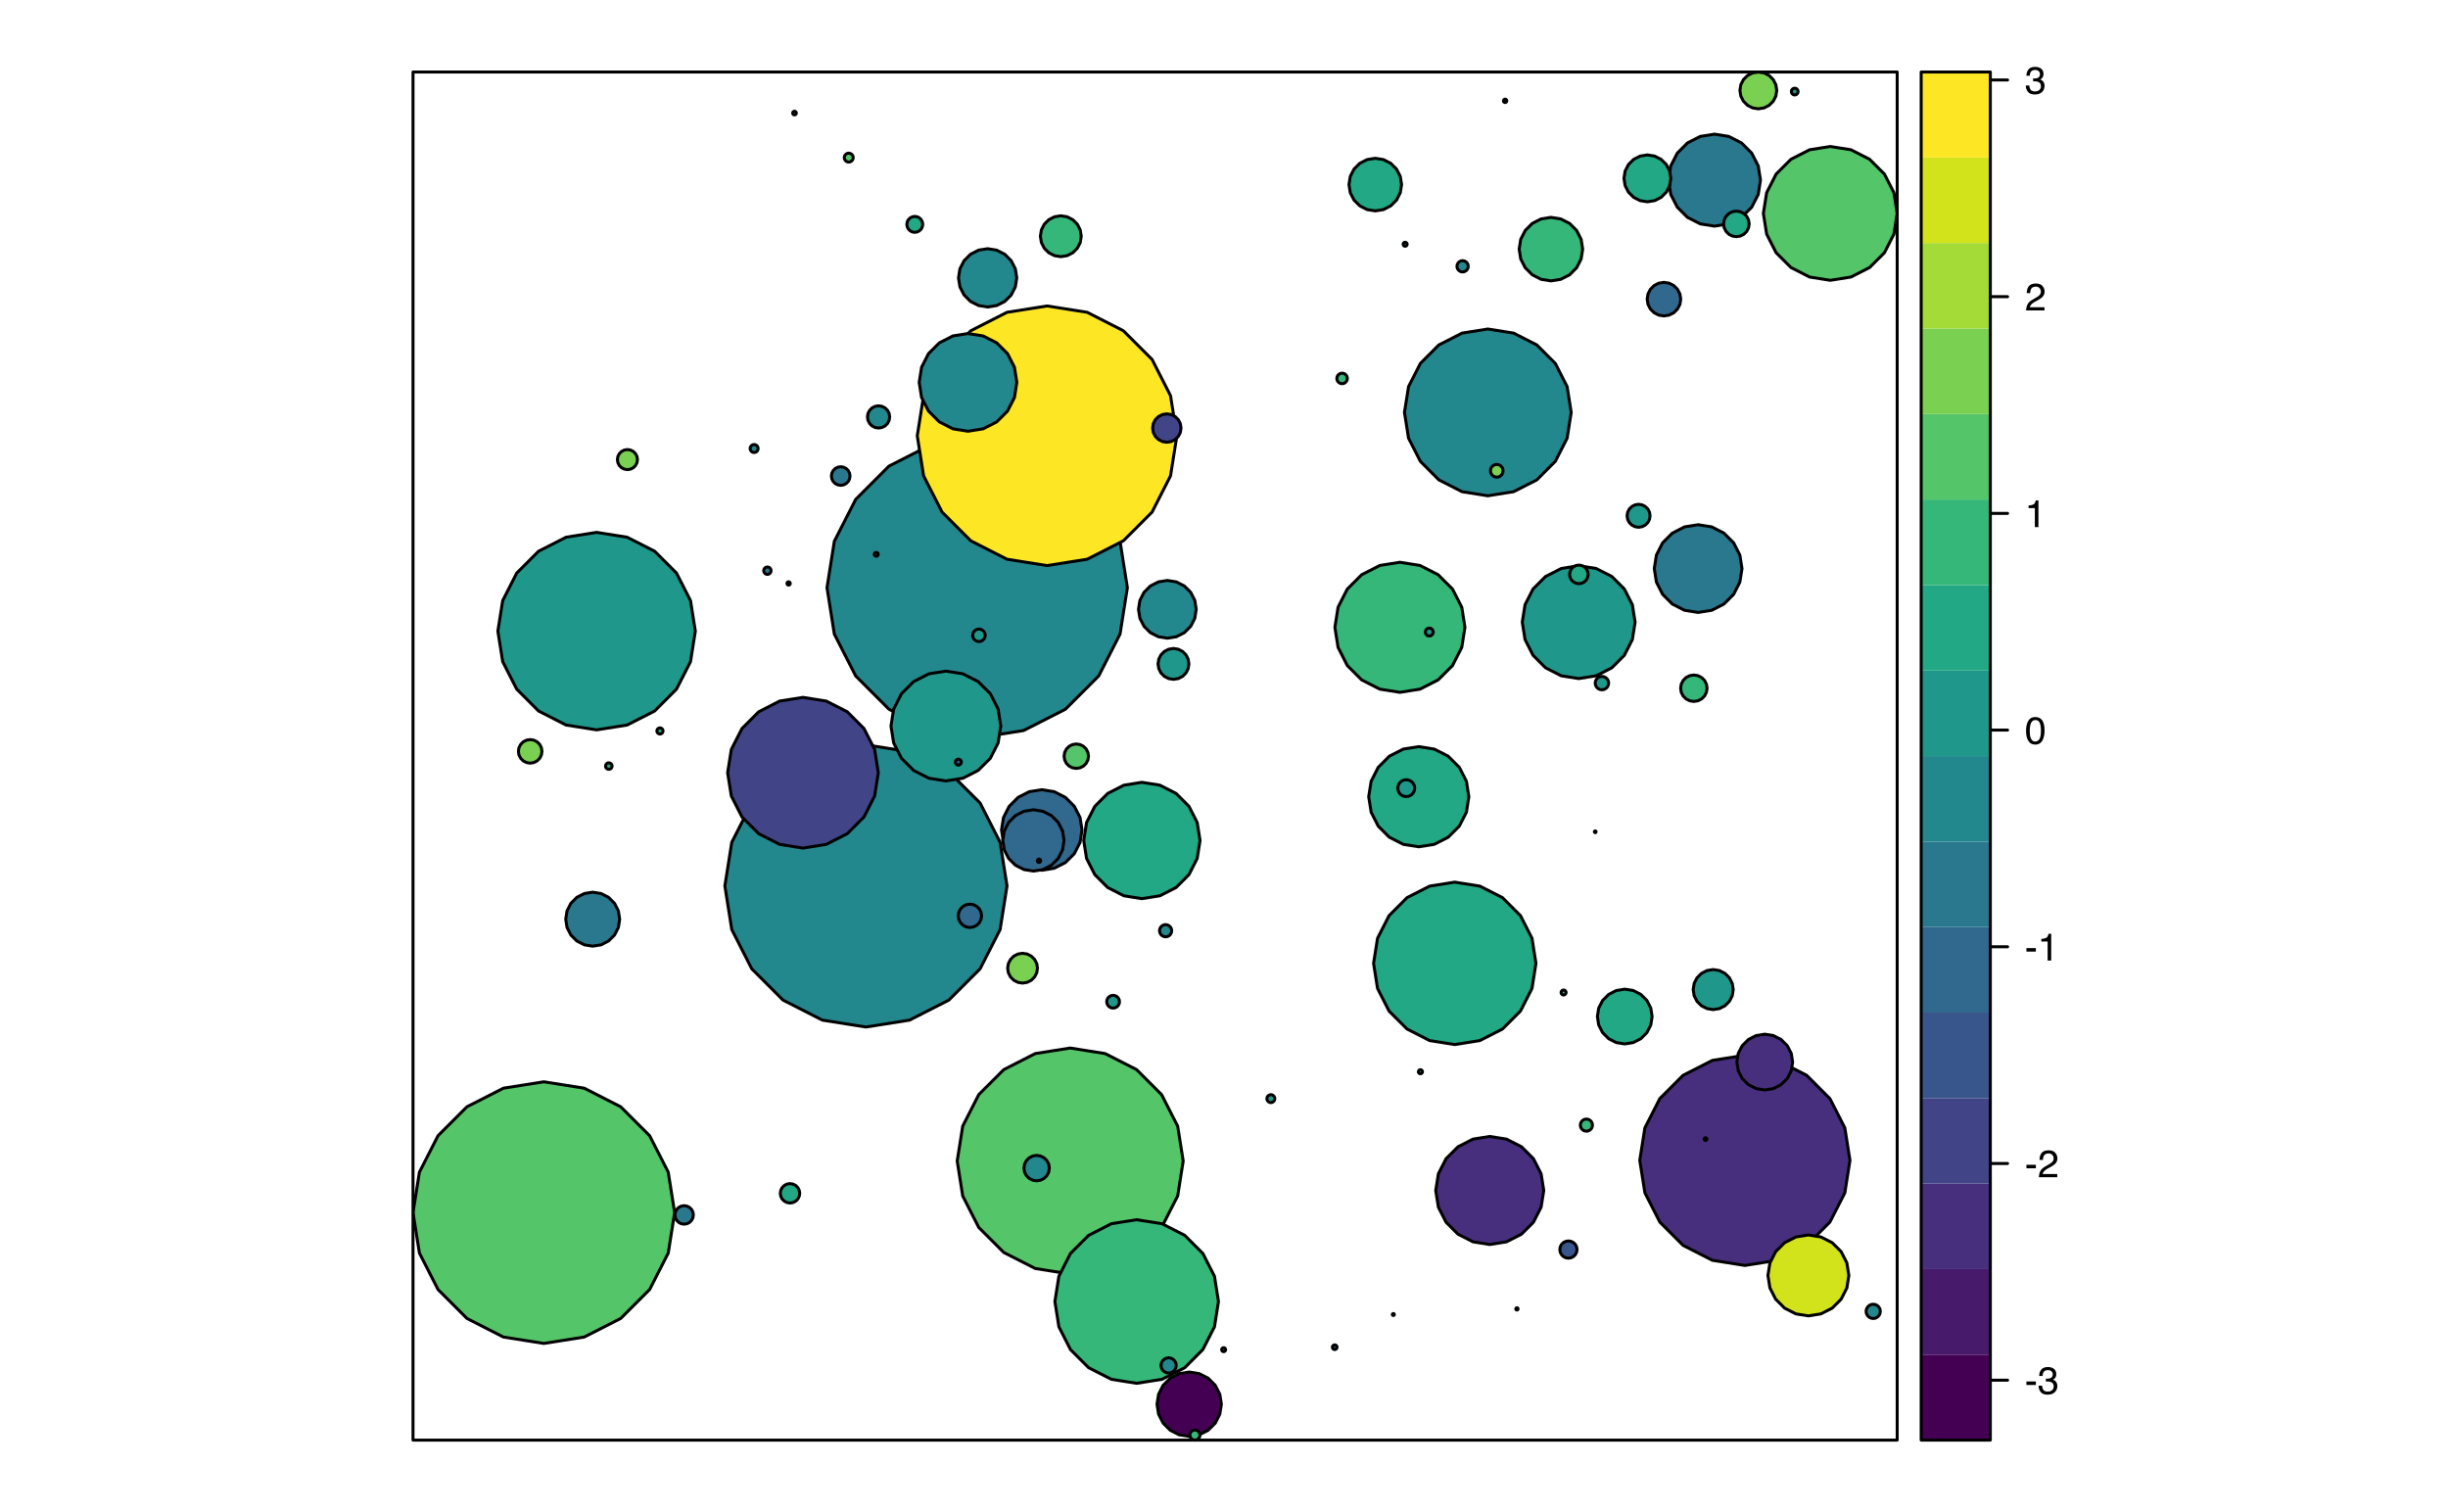 <?xml version="1.0" encoding="UTF-8"?>
<svg xmlns="http://www.w3.org/2000/svg" xmlns:xlink="http://www.w3.org/1999/xlink" width="612pt" height="378pt" viewBox="0 0 612 378" version="1.1">
<defs>
<g>
<symbol overflow="visible" id="glyph0-0">
<path style="stroke:none;" d="M 0.312 0 L 0.312 -6.875 L 5.766 -6.875 L 5.766 0 Z M 4.906 -0.859 L 4.906 -6.016 L 1.172 -6.016 L 1.172 -0.859 Z "/>
</symbol>
<symbol overflow="visible" id="glyph0-1">
<path style="stroke:none;" d="M 0.391 -3.109 L 2.75 -3.109 L 2.75 -2.234 L 0.391 -2.234 Z "/>
</symbol>
<symbol overflow="visible" id="glyph0-2">
<path style="stroke:none;" d="M 2.484 0.188 C 1.691 0.188 1.117 -0.031 0.766 -0.469 C 0.41 -0.906 0.234 -1.438 0.234 -2.062 L 1.109 -2.062 C 1.148 -1.625 1.234 -1.305 1.359 -1.109 C 1.578 -0.754 1.969 -0.578 2.531 -0.578 C 2.977 -0.578 3.336 -0.695 3.609 -0.938 C 3.879 -1.176 4.016 -1.484 4.016 -1.859 C 4.016 -2.316 3.867 -2.641 3.578 -2.828 C 3.297 -3.016 2.906 -3.109 2.406 -3.109 C 2.352 -3.109 2.297 -3.102 2.234 -3.094 C 2.18 -3.094 2.125 -3.094 2.062 -3.094 L 2.062 -3.844 C 2.145 -3.832 2.219 -3.82 2.281 -3.812 C 2.344 -3.812 2.406 -3.812 2.469 -3.812 C 2.789 -3.812 3.051 -3.863 3.25 -3.969 C 3.602 -4.145 3.781 -4.457 3.781 -4.906 C 3.781 -5.238 3.66 -5.492 3.422 -5.672 C 3.191 -5.859 2.914 -5.953 2.594 -5.953 C 2.031 -5.953 1.645 -5.766 1.438 -5.391 C 1.312 -5.18 1.242 -4.883 1.234 -4.5 L 0.391 -4.5 C 0.391 -5 0.492 -5.426 0.703 -5.781 C 1.047 -6.406 1.648 -6.719 2.516 -6.719 C 3.191 -6.719 3.719 -6.562 4.094 -6.25 C 4.469 -5.945 4.656 -5.508 4.656 -4.938 C 4.656 -4.52 4.547 -4.188 4.328 -3.938 C 4.191 -3.781 4.016 -3.656 3.797 -3.562 C 4.148 -3.469 4.426 -3.281 4.625 -3 C 4.82 -2.719 4.922 -2.379 4.922 -1.984 C 4.922 -1.348 4.707 -0.828 4.281 -0.422 C 3.863 -0.016 3.266 0.188 2.484 0.188 Z "/>
</symbol>
<symbol overflow="visible" id="glyph0-3">
<path style="stroke:none;" d="M 0.297 0 C 0.328 -0.57 0.445 -1.07 0.656 -1.5 C 0.863 -1.938 1.27 -2.328 1.875 -2.672 L 2.766 -3.188 C 3.172 -3.426 3.457 -3.629 3.625 -3.797 C 3.875 -4.055 4 -4.352 4 -4.688 C 4 -5.07 3.879 -5.379 3.641 -5.609 C 3.41 -5.836 3.102 -5.953 2.719 -5.953 C 2.133 -5.953 1.734 -5.734 1.516 -5.297 C 1.398 -5.066 1.336 -4.742 1.328 -4.328 L 0.469 -4.328 C 0.477 -4.91 0.582 -5.383 0.781 -5.75 C 1.145 -6.406 1.789 -6.734 2.719 -6.734 C 3.488 -6.734 4.051 -6.523 4.406 -6.109 C 4.758 -5.691 4.938 -5.227 4.938 -4.719 C 4.938 -4.188 4.75 -3.727 4.375 -3.344 C 4.156 -3.125 3.758 -2.852 3.188 -2.531 L 2.547 -2.188 C 2.242 -2.02 2.004 -1.859 1.828 -1.703 C 1.516 -1.43 1.316 -1.129 1.234 -0.797 L 4.906 -0.797 L 4.906 0 Z "/>
</symbol>
<symbol overflow="visible" id="glyph0-4">
<path style="stroke:none;" d="M 0.922 -4.75 L 0.922 -5.391 C 1.523 -5.453 1.945 -5.551 2.188 -5.688 C 2.426 -5.832 2.609 -6.164 2.734 -6.688 L 3.391 -6.688 L 3.391 0 L 2.5 0 L 2.5 -4.75 Z "/>
</symbol>
<symbol overflow="visible" id="glyph0-5">
<path style="stroke:none;" d="M 2.594 -6.703 C 3.457 -6.703 4.086 -6.348 4.484 -5.641 C 4.773 -5.086 4.922 -4.328 4.922 -3.359 C 4.922 -2.453 4.785 -1.695 4.516 -1.094 C 4.129 -0.238 3.488 0.188 2.594 0.188 C 1.781 0.188 1.18 -0.16 0.797 -0.859 C 0.461 -1.453 0.297 -2.238 0.297 -3.219 C 0.297 -3.977 0.395 -4.633 0.594 -5.188 C 0.957 -6.195 1.625 -6.703 2.594 -6.703 Z M 2.578 -0.578 C 3.016 -0.578 3.363 -0.77 3.625 -1.156 C 3.883 -1.551 4.016 -2.273 4.016 -3.328 C 4.016 -4.086 3.922 -4.711 3.734 -5.203 C 3.547 -5.703 3.18 -5.953 2.641 -5.953 C 2.148 -5.953 1.789 -5.719 1.562 -5.25 C 1.332 -4.781 1.219 -4.094 1.219 -3.188 C 1.219 -2.5 1.289 -1.945 1.438 -1.531 C 1.656 -0.895 2.035 -0.578 2.578 -0.578 Z "/>
</symbol>
</g>
<clipPath id="clip1">
  <path d="M 103.254 270 L 169 270 L 169 336 L 103.254 336 Z "/>
</clipPath>
<clipPath id="clip2">
  <path d="M 103.254 270 L 170 270 L 170 337 L 103.254 337 Z "/>
</clipPath>
<clipPath id="clip3">
  <path d="M 434 18 L 445 18 L 445 28 L 434 28 Z "/>
</clipPath>
</defs>
<g id="surface356">
<rect x="0" y="0" width="612" height="378" style="fill:rgb(100%,100%,100%);fill-opacity:1;stroke:none;"/>
<path style="fill-rule:nonzero;fill:rgb(13.725%,53.333%,55.686%);fill-opacity:1;stroke-width:0.75;stroke-linecap:round;stroke-linejoin:round;stroke:rgb(0%,0%,0%);stroke-opacity:1;stroke-miterlimit:10;" d="M 281.844 146.906 L 280.008 158.512 L 274.676 168.977 L 266.367 177.285 L 255.898 182.617 L 244.297 184.457 L 232.695 182.617 L 222.227 177.285 L 213.922 168.977 L 208.586 158.512 L 206.75 146.906 L 208.586 135.305 L 213.922 124.836 L 222.227 116.531 L 232.695 111.195 L 244.297 109.359 L 255.898 111.195 L 266.367 116.531 L 274.676 124.836 L 280.008 135.305 Z "/>
<path style="fill-rule:nonzero;fill:rgb(13.725%,53.333%,55.686%);fill-opacity:1;stroke-width:0.75;stroke-linecap:round;stroke-linejoin:round;stroke:rgb(0%,0%,0%);stroke-opacity:1;stroke-miterlimit:10;" d="M 251.754 221.465 L 250.027 232.367 L 245.02 242.199 L 237.215 250 L 227.383 255.012 L 216.484 256.738 L 205.586 255.012 L 195.754 250 L 187.949 242.199 L 182.941 232.367 L 181.215 221.465 L 182.941 210.566 L 187.949 200.734 L 195.754 192.934 L 205.586 187.922 L 216.484 186.195 L 227.383 187.922 L 237.215 192.934 L 245.02 200.734 L 250.027 210.566 Z "/>
<g clip-path="url(#clip1)" clip-rule="nonzero">
<path style=" stroke:none;fill-rule:nonzero;fill:rgb(32.941%,77.255%,40.784%);fill-opacity:1;" d="M 168.66 303.129 L 167.059 313.238 L 162.414 322.352 L 155.18 329.586 L 146.062 334.234 L 135.957 335.832 L 125.852 334.234 L 116.734 329.586 L 109.5 322.352 L 104.855 313.238 L 103.254 303.129 L 104.855 293.023 L 109.5 283.91 L 116.734 276.676 L 125.852 272.027 L 135.957 270.43 L 146.062 272.027 L 155.18 276.676 L 162.414 283.91 L 167.059 293.023 Z "/>
</g>
<g clip-path="url(#clip2)" clip-rule="nonzero">
<path style="fill:none;stroke-width:0.75;stroke-linecap:round;stroke-linejoin:round;stroke:rgb(0%,0%,0%);stroke-opacity:1;stroke-miterlimit:10;" d="M 168.66 303.129 L 167.059 313.238 L 162.414 322.352 L 155.18 329.586 L 146.062 334.234 L 135.957 335.832 L 125.852 334.234 L 116.734 329.586 L 109.5 322.352 L 104.855 313.238 L 103.254 303.129 L 104.855 293.023 L 109.5 283.91 L 116.734 276.676 L 125.852 272.027 L 135.957 270.43 L 146.062 272.027 L 155.18 276.676 L 162.414 283.91 L 167.059 293.023 Z "/>
</g>
<path style="fill-rule:nonzero;fill:rgb(99.216%,90.588%,14.51%);fill-opacity:1;stroke-width:0.75;stroke-linecap:round;stroke-linejoin:round;stroke:rgb(0%,0%,0%);stroke-opacity:1;stroke-miterlimit:10;" d="M 294.219 108.934 L 292.629 118.961 L 288.02 128.008 L 280.844 135.188 L 271.797 139.797 L 261.77 141.387 L 251.742 139.797 L 242.695 135.188 L 235.516 128.008 L 230.906 118.961 L 229.316 108.934 L 230.906 98.906 L 235.516 89.859 L 242.695 82.684 L 251.742 78.074 L 261.77 76.484 L 271.797 78.074 L 280.844 82.684 L 288.02 89.859 L 292.629 98.906 Z "/>
<path style="fill-rule:nonzero;fill:rgb(32.941%,77.255%,40.784%);fill-opacity:1;stroke-width:0.75;stroke-linecap:round;stroke-linejoin:round;stroke:rgb(0%,0%,0%);stroke-opacity:1;stroke-miterlimit:10;" d="M 295.797 290.238 L 294.414 298.969 L 290.402 306.844 L 284.152 313.094 L 276.277 317.105 L 267.547 318.488 L 258.816 317.105 L 250.941 313.094 L 244.691 306.844 L 240.68 298.969 L 239.297 290.238 L 240.68 281.508 L 244.691 273.633 L 250.941 267.383 L 258.816 263.371 L 267.547 261.988 L 276.277 263.371 L 284.152 267.383 L 290.402 273.633 L 294.414 281.508 Z "/>
<path style="fill-rule:nonzero;fill:rgb(27.843%,18.431%,49.02%);fill-opacity:1;stroke-width:0.75;stroke-linecap:round;stroke-linejoin:round;stroke:rgb(0%,0%,0%);stroke-opacity:1;stroke-miterlimit:10;" d="M 462.492 290.062 L 461.207 298.184 L 457.473 305.508 L 451.66 311.32 L 444.336 315.055 L 436.215 316.34 L 428.098 315.055 L 420.77 311.32 L 414.957 305.508 L 411.227 298.184 L 409.941 290.062 L 411.227 281.945 L 414.957 274.617 L 420.77 268.805 L 428.098 265.074 L 436.215 263.789 L 444.336 265.074 L 451.66 268.805 L 457.473 274.617 L 461.207 281.945 Z "/>
<path style="fill-rule:nonzero;fill:rgb(12.157%,59.608%,54.51%);fill-opacity:1;stroke-width:0.75;stroke-linecap:round;stroke-linejoin:round;stroke:rgb(0%,0%,0%);stroke-opacity:1;stroke-miterlimit:10;" d="M 173.836 157.77 L 172.629 165.398 L 169.121 172.277 L 163.66 177.738 L 156.781 181.246 L 149.152 182.453 L 141.523 181.246 L 134.641 177.738 L 129.18 172.277 L 125.676 165.398 L 124.465 157.77 L 125.676 150.141 L 129.18 143.258 L 134.641 137.797 L 141.523 134.293 L 149.152 133.082 L 156.781 134.293 L 163.66 137.797 L 169.121 143.258 L 172.629 150.141 Z "/>
<path style="fill-rule:nonzero;fill:rgb(13.725%,53.333%,55.686%);fill-opacity:1;stroke-width:0.75;stroke-linecap:round;stroke-linejoin:round;stroke:rgb(0%,0%,0%);stroke-opacity:1;stroke-miterlimit:10;" d="M 392.801 103.094 L 391.781 109.535 L 388.82 115.344 L 384.211 119.957 L 378.398 122.914 L 371.957 123.938 L 365.52 122.914 L 359.707 119.957 L 355.098 115.344 L 352.137 109.535 L 351.117 103.094 L 352.137 96.652 L 355.098 90.844 L 359.707 86.23 L 365.52 83.27 L 371.957 82.25 L 378.398 83.27 L 384.211 86.23 L 388.82 90.844 L 391.781 96.652 Z "/>
<path style="fill-rule:nonzero;fill:rgb(20.784%,71.765%,47.451%);fill-opacity:1;stroke-width:0.75;stroke-linecap:round;stroke-linejoin:round;stroke:rgb(0%,0%,0%);stroke-opacity:1;stroke-miterlimit:10;" d="M 304.617 325.355 L 303.617 331.672 L 300.711 337.375 L 296.188 341.898 L 290.488 344.801 L 284.168 345.801 L 277.852 344.801 L 272.152 341.898 L 267.625 337.375 L 264.723 331.672 L 263.723 325.355 L 264.723 319.035 L 267.625 313.336 L 272.152 308.812 L 277.852 305.906 L 284.168 304.906 L 290.488 305.906 L 296.188 308.812 L 300.711 313.336 L 303.617 319.035 Z "/>
<path style="fill-rule:nonzero;fill:rgb(13.333%,65.882%,51.765%);fill-opacity:1;stroke-width:0.75;stroke-linecap:round;stroke-linejoin:round;stroke:rgb(0%,0%,0%);stroke-opacity:1;stroke-miterlimit:10;" d="M 383.988 240.816 L 382.996 247.09 L 380.113 252.75 L 375.621 257.242 L 369.961 260.125 L 363.691 261.117 L 357.418 260.125 L 351.758 257.242 L 347.266 252.75 L 344.383 247.09 L 343.391 240.816 L 344.383 234.547 L 347.266 228.887 L 351.758 224.395 L 357.418 221.512 L 363.691 220.52 L 369.961 221.512 L 375.621 224.395 L 380.113 228.887 L 382.996 234.547 Z "/>
<path style="fill-rule:nonzero;fill:rgb(25.49%,26.667%,52.941%);fill-opacity:1;stroke-width:0.75;stroke-linecap:round;stroke-linejoin:round;stroke:rgb(0%,0%,0%);stroke-opacity:1;stroke-miterlimit:10;" d="M 219.582 193.168 L 218.66 198.988 L 215.984 204.242 L 211.816 208.41 L 206.562 211.086 L 200.742 212.008 L 194.922 211.086 L 189.672 208.41 L 185.504 204.242 L 182.828 198.988 L 181.906 193.168 L 182.828 187.348 L 185.504 182.098 L 189.672 177.93 L 194.922 175.254 L 200.742 174.332 L 206.562 175.254 L 211.816 177.93 L 215.984 182.098 L 218.66 187.348 Z "/>
<path style="fill-rule:nonzero;fill:rgb(32.941%,77.255%,40.784%);fill-opacity:1;stroke-width:0.75;stroke-linecap:round;stroke-linejoin:round;stroke:rgb(0%,0%,0%);stroke-opacity:1;stroke-miterlimit:10;" d="M 474.297 53.348 L 473.477 58.516 L 471.102 63.18 L 467.402 66.879 L 462.738 69.254 L 457.57 70.074 L 452.398 69.254 L 447.738 66.879 L 444.035 63.18 L 441.66 58.516 L 440.84 53.348 L 441.66 48.176 L 444.035 43.516 L 447.738 39.812 L 452.398 37.438 L 457.57 36.621 L 462.738 37.438 L 467.402 39.812 L 471.102 43.516 L 473.477 48.176 Z "/>
<path style="fill-rule:nonzero;fill:rgb(20.784%,71.765%,47.451%);fill-opacity:1;stroke-width:0.75;stroke-linecap:round;stroke-linejoin:round;stroke:rgb(0%,0%,0%);stroke-opacity:1;stroke-miterlimit:10;" d="M 366.234 156.816 L 365.438 161.84 L 363.129 166.371 L 359.531 169.965 L 355 172.273 L 349.977 173.07 L 344.953 172.273 L 340.422 169.965 L 336.824 166.371 L 334.516 161.84 L 333.723 156.816 L 334.516 151.793 L 336.824 147.258 L 340.422 143.664 L 344.953 141.355 L 349.977 140.559 L 355 141.355 L 359.531 143.664 L 363.129 147.258 L 365.438 151.793 Z "/>
<path style="fill-rule:nonzero;fill:rgb(13.333%,65.882%,51.765%);fill-opacity:1;stroke-width:0.75;stroke-linecap:round;stroke-linejoin:round;stroke:rgb(0%,0%,0%);stroke-opacity:1;stroke-miterlimit:10;" d="M 300.012 210.105 L 299.297 214.598 L 297.234 218.652 L 294.016 221.867 L 289.965 223.934 L 285.469 224.645 L 280.977 223.934 L 276.926 221.867 L 273.707 218.652 L 271.641 214.598 L 270.93 210.105 L 271.641 205.613 L 273.707 201.559 L 276.926 198.344 L 280.977 196.277 L 285.469 195.566 L 289.965 196.277 L 294.016 198.344 L 297.234 201.559 L 299.297 205.613 Z "/>
<path style="fill-rule:nonzero;fill:rgb(12.157%,59.608%,54.51%);fill-opacity:1;stroke-width:0.75;stroke-linecap:round;stroke-linejoin:round;stroke:rgb(0%,0%,0%);stroke-opacity:1;stroke-miterlimit:10;" d="M 408.777 155.523 L 408.086 159.883 L 406.082 163.812 L 402.965 166.934 L 399.031 168.938 L 394.672 169.629 L 390.316 168.938 L 386.383 166.934 L 383.262 163.812 L 381.262 159.883 L 380.57 155.523 L 381.262 151.164 L 383.262 147.234 L 386.383 144.113 L 390.316 142.109 L 394.672 141.418 L 399.031 142.109 L 402.965 144.113 L 406.082 147.234 L 408.086 151.164 Z "/>
<path style="fill-rule:nonzero;fill:rgb(12.157%,59.608%,54.51%);fill-opacity:1;stroke-width:0.75;stroke-linecap:round;stroke-linejoin:round;stroke:rgb(0%,0%,0%);stroke-opacity:1;stroke-miterlimit:10;" d="M 250.199 181.488 L 249.527 185.73 L 247.578 189.559 L 244.543 192.594 L 240.715 194.543 L 236.473 195.215 L 232.23 194.543 L 228.406 192.594 L 225.367 189.559 L 223.418 185.73 L 222.746 181.488 L 223.418 177.246 L 225.367 173.422 L 228.406 170.387 L 232.23 168.438 L 236.473 167.766 L 240.715 168.438 L 244.543 170.387 L 247.578 173.422 L 249.527 177.246 Z "/>
<path style="fill-rule:nonzero;fill:rgb(27.843%,18.431%,49.02%);fill-opacity:1;stroke-width:0.75;stroke-linecap:round;stroke-linejoin:round;stroke:rgb(0%,0%,0%);stroke-opacity:1;stroke-miterlimit:10;" d="M 385.941 297.594 L 385.281 301.77 L 383.363 305.531 L 380.375 308.52 L 376.609 310.438 L 372.438 311.102 L 368.262 310.438 L 364.5 308.52 L 361.512 305.531 L 359.594 301.77 L 358.93 297.594 L 359.594 293.422 L 361.512 289.656 L 364.5 286.668 L 368.262 284.75 L 372.438 284.09 L 376.609 284.75 L 380.375 286.668 L 383.363 289.656 L 385.281 293.422 Z "/>
<path style="fill-rule:nonzero;fill:rgb(13.333%,65.882%,51.765%);fill-opacity:1;stroke-width:0.75;stroke-linecap:round;stroke-linejoin:round;stroke:rgb(0%,0%,0%);stroke-opacity:1;stroke-miterlimit:10;" d="M 367.211 199.164 L 366.598 203.035 L 364.82 206.523 L 362.051 209.293 L 358.559 211.074 L 354.691 211.684 L 350.82 211.074 L 347.332 209.293 L 344.562 206.523 L 342.785 203.035 L 342.172 199.164 L 342.785 195.297 L 344.562 191.805 L 347.332 189.035 L 350.82 187.258 L 354.691 186.645 L 358.559 187.258 L 362.051 189.035 L 364.82 191.805 L 366.598 195.297 Z "/>
<path style="fill-rule:nonzero;fill:rgb(13.725%,53.333%,55.686%);fill-opacity:1;stroke-width:0.75;stroke-linecap:round;stroke-linejoin:round;stroke:rgb(0%,0%,0%);stroke-opacity:1;stroke-miterlimit:10;" d="M 254.215 95.586 L 253.617 99.359 L 251.883 102.762 L 249.184 105.465 L 245.777 107.199 L 242.004 107.797 L 238.23 107.199 L 234.828 105.465 L 232.125 102.762 L 230.391 99.359 L 229.797 95.586 L 230.391 91.812 L 232.125 88.406 L 234.828 85.707 L 238.23 83.973 L 242.004 83.375 L 245.777 83.973 L 249.184 85.707 L 251.883 88.406 L 253.617 91.812 Z "/>
<path style="fill-rule:nonzero;fill:rgb(16.471%,47.059%,55.686%);fill-opacity:1;stroke-width:0.75;stroke-linecap:round;stroke-linejoin:round;stroke:rgb(0%,0%,0%);stroke-opacity:1;stroke-miterlimit:10;" d="M 440.121 45.035 L 439.559 48.59 L 437.926 51.793 L 435.383 54.336 L 432.18 55.969 L 428.625 56.531 L 425.074 55.969 L 421.867 54.336 L 419.324 51.793 L 417.691 48.59 L 417.129 45.035 L 417.691 41.484 L 419.324 38.277 L 421.867 35.734 L 425.074 34.102 L 428.625 33.539 L 432.18 34.102 L 435.383 35.734 L 437.926 38.277 L 439.559 41.484 Z "/>
<path style="fill-rule:nonzero;fill:rgb(16.471%,47.059%,55.686%);fill-opacity:1;stroke-width:0.75;stroke-linecap:round;stroke-linejoin:round;stroke:rgb(0%,0%,0%);stroke-opacity:1;stroke-miterlimit:10;" d="M 435.496 142.137 L 434.961 145.527 L 433.402 148.582 L 430.977 151.008 L 427.922 152.566 L 424.531 153.102 L 421.145 152.566 L 418.086 151.008 L 415.66 148.582 L 414.105 145.527 L 413.566 142.137 L 414.105 138.75 L 415.66 135.691 L 418.086 133.266 L 421.145 131.707 L 424.531 131.172 L 427.922 131.707 L 430.977 133.266 L 433.402 135.691 L 434.961 138.75 Z "/>
<path style="fill-rule:nonzero;fill:rgb(82.353%,88.627%,10.588%);fill-opacity:1;stroke-width:0.75;stroke-linecap:round;stroke-linejoin:round;stroke:rgb(0%,0%,0%);stroke-opacity:1;stroke-miterlimit:10;" d="M 462.211 318.832 L 461.715 321.957 L 460.281 324.773 L 458.043 327.012 L 455.223 328.449 L 452.098 328.941 L 448.973 328.449 L 446.156 327.012 L 443.918 324.773 L 442.48 321.957 L 441.984 318.832 L 442.48 315.707 L 443.918 312.887 L 446.156 310.648 L 448.973 309.215 L 452.098 308.719 L 455.223 309.215 L 458.043 310.648 L 460.281 312.887 L 461.715 315.707 Z "/>
<path style="fill-rule:nonzero;fill:rgb(19.216%,40.784%,55.686%);fill-opacity:1;stroke-width:0.75;stroke-linecap:round;stroke-linejoin:round;stroke:rgb(0%,0%,0%);stroke-opacity:1;stroke-miterlimit:10;" d="M 270.504 207.477 L 270.012 210.586 L 268.582 213.395 L 266.355 215.621 L 263.547 217.047 L 260.438 217.543 L 257.328 217.047 L 254.523 215.621 L 252.297 213.395 L 250.867 210.586 L 250.375 207.477 L 250.867 204.367 L 252.297 201.559 L 254.523 199.332 L 257.328 197.906 L 260.438 197.41 L 263.547 197.906 L 266.355 199.332 L 268.582 201.559 L 270.012 204.367 Z "/>
<path style="fill-rule:nonzero;fill:rgb(26.667%,0.392%,32.941%);fill-opacity:1;stroke-width:0.75;stroke-linecap:round;stroke-linejoin:round;stroke:rgb(0%,0%,0%);stroke-opacity:1;stroke-miterlimit:10;" d="M 305.348 351.027 L 304.953 353.516 L 303.812 355.758 L 302.031 357.539 L 299.785 358.68 L 297.301 359.074 L 294.812 358.68 L 292.57 357.539 L 290.789 355.758 L 289.645 353.516 L 289.254 351.027 L 289.645 348.539 L 290.789 346.297 L 292.57 344.516 L 294.812 343.375 L 297.301 342.98 L 299.785 343.375 L 302.031 344.516 L 303.812 346.297 L 304.953 348.539 Z "/>
<path style="fill-rule:nonzero;fill:rgb(20.784%,71.765%,47.451%);fill-opacity:1;stroke-width:0.75;stroke-linecap:round;stroke-linejoin:round;stroke:rgb(0%,0%,0%);stroke-opacity:1;stroke-miterlimit:10;" d="M 395.668 62.277 L 395.281 64.73 L 394.152 66.941 L 392.398 68.699 L 390.184 69.828 L 387.73 70.215 L 385.277 69.828 L 383.066 68.699 L 381.309 66.941 L 380.18 64.73 L 379.793 62.277 L 380.18 59.824 L 381.309 57.609 L 383.066 55.855 L 385.277 54.727 L 387.73 54.34 L 390.184 54.727 L 392.398 55.855 L 394.152 57.609 L 395.281 59.824 Z "/>
<path style="fill-rule:nonzero;fill:rgb(19.216%,40.784%,55.686%);fill-opacity:1;stroke-width:0.75;stroke-linecap:round;stroke-linejoin:round;stroke:rgb(0%,0%,0%);stroke-opacity:1;stroke-miterlimit:10;" d="M 266.012 210.09 L 265.637 212.457 L 264.551 214.59 L 262.855 216.285 L 260.719 217.375 L 258.352 217.75 L 255.984 217.375 L 253.848 216.285 L 252.156 214.59 L 251.066 212.457 L 250.691 210.09 L 251.066 207.723 L 252.156 205.586 L 253.848 203.891 L 255.984 202.801 L 258.352 202.426 L 260.719 202.801 L 262.855 203.891 L 264.551 205.586 L 265.637 207.723 Z "/>
<path style="fill-rule:nonzero;fill:rgb(13.725%,53.333%,55.686%);fill-opacity:1;stroke-width:0.75;stroke-linecap:round;stroke-linejoin:round;stroke:rgb(0%,0%,0%);stroke-opacity:1;stroke-miterlimit:10;" d="M 254.191 69.457 L 253.836 71.707 L 252.801 73.738 L 251.191 75.352 L 249.16 76.383 L 246.91 76.742 L 244.656 76.383 L 242.629 75.352 L 241.016 73.738 L 239.98 71.707 L 239.625 69.457 L 239.98 67.207 L 241.016 65.176 L 242.629 63.562 L 244.656 62.527 L 246.91 62.172 L 249.16 62.527 L 251.191 63.562 L 252.801 65.176 L 253.836 67.207 Z "/>
<path style="fill-rule:nonzero;fill:rgb(13.725%,53.333%,55.686%);fill-opacity:1;stroke-width:0.75;stroke-linecap:round;stroke-linejoin:round;stroke:rgb(0%,0%,0%);stroke-opacity:1;stroke-miterlimit:10;" d="M 299.055 152.32 L 298.699 154.547 L 297.676 156.559 L 296.078 158.156 L 294.066 159.18 L 291.836 159.535 L 289.605 159.18 L 287.594 158.156 L 286 156.559 L 284.973 154.547 L 284.621 152.32 L 284.973 150.09 L 286 148.078 L 287.594 146.48 L 289.605 145.457 L 291.836 145.102 L 294.066 145.457 L 296.078 146.48 L 297.676 148.078 L 298.699 150.09 Z "/>
<path style="fill-rule:nonzero;fill:rgb(27.843%,18.431%,49.02%);fill-opacity:1;stroke-width:0.75;stroke-linecap:round;stroke-linejoin:round;stroke:rgb(0%,0%,0%);stroke-opacity:1;stroke-miterlimit:10;" d="M 448.156 265.504 L 447.816 267.656 L 446.824 269.598 L 445.281 271.141 L 443.34 272.129 L 441.188 272.469 L 439.035 272.129 L 437.09 271.141 L 435.551 269.598 L 434.559 267.656 L 434.219 265.504 L 434.559 263.348 L 435.551 261.406 L 437.09 259.863 L 439.035 258.875 L 441.188 258.531 L 443.34 258.875 L 445.281 259.863 L 446.824 261.406 L 447.816 263.348 Z "/>
<path style="fill-rule:nonzero;fill:rgb(13.333%,65.882%,51.765%);fill-opacity:1;stroke-width:0.75;stroke-linecap:round;stroke-linejoin:round;stroke:rgb(0%,0%,0%);stroke-opacity:1;stroke-miterlimit:10;" d="M 413.027 254.117 L 412.691 256.234 L 411.719 258.141 L 410.207 259.652 L 408.301 260.625 L 406.184 260.961 L 404.07 260.625 L 402.164 259.652 L 400.652 258.141 L 399.68 256.234 L 399.344 254.117 L 399.68 252.004 L 400.652 250.098 L 402.164 248.586 L 404.07 247.613 L 406.184 247.277 L 408.301 247.613 L 410.207 248.586 L 411.719 250.098 L 412.691 252.004 Z "/>
<path style="fill-rule:nonzero;fill:rgb(16.471%,47.059%,55.686%);fill-opacity:1;stroke-width:0.75;stroke-linecap:round;stroke-linejoin:round;stroke:rgb(0%,0%,0%);stroke-opacity:1;stroke-miterlimit:10;" d="M 154.918 229.777 L 154.586 231.859 L 153.629 233.742 L 152.137 235.234 L 150.258 236.191 L 148.172 236.52 L 146.09 236.191 L 144.207 235.234 L 142.715 233.742 L 141.758 231.859 L 141.43 229.777 L 141.758 227.691 L 142.715 225.812 L 144.207 224.32 L 146.09 223.363 L 148.172 223.031 L 150.258 223.363 L 152.137 224.32 L 153.629 225.812 L 154.586 227.691 Z "/>
<path style="fill-rule:nonzero;fill:rgb(13.333%,65.882%,51.765%);fill-opacity:1;stroke-width:0.75;stroke-linecap:round;stroke-linejoin:round;stroke:rgb(0%,0%,0%);stroke-opacity:1;stroke-miterlimit:10;" d="M 350.395 46.145 L 350.07 48.176 L 349.137 50.008 L 347.684 51.461 L 345.852 52.395 L 343.82 52.719 L 341.789 52.395 L 339.953 51.461 L 338.5 50.008 L 337.566 48.176 L 337.246 46.145 L 337.566 44.113 L 338.5 42.277 L 339.953 40.824 L 341.789 39.891 L 343.82 39.57 L 345.852 39.891 L 347.684 40.824 L 349.137 42.277 L 350.07 44.113 Z "/>
<path style="fill-rule:nonzero;fill:rgb(13.333%,65.882%,51.765%);fill-opacity:1;stroke-width:0.75;stroke-linecap:round;stroke-linejoin:round;stroke:rgb(0%,0%,0%);stroke-opacity:1;stroke-miterlimit:10;" d="M 417.707 44.586 L 417.418 46.395 L 416.586 48.027 L 415.293 49.324 L 413.66 50.156 L 411.848 50.441 L 410.039 50.156 L 408.406 49.324 L 407.109 48.027 L 406.277 46.395 L 405.992 44.586 L 406.277 42.777 L 407.109 41.141 L 408.406 39.848 L 410.039 39.016 L 411.848 38.727 L 413.66 39.016 L 415.293 39.848 L 416.586 41.141 L 417.418 42.777 Z "/>
<path style="fill-rule:nonzero;fill:rgb(20.784%,71.765%,47.451%);fill-opacity:1;stroke-width:0.75;stroke-linecap:round;stroke-linejoin:round;stroke:rgb(0%,0%,0%);stroke-opacity:1;stroke-miterlimit:10;" d="M 270.309 59.055 L 270.059 60.633 L 269.332 62.055 L 268.203 63.184 L 266.777 63.91 L 265.199 64.16 L 263.625 63.91 L 262.199 63.184 L 261.07 62.055 L 260.344 60.633 L 260.094 59.055 L 260.344 57.477 L 261.07 56.051 L 262.199 54.922 L 263.625 54.195 L 265.199 53.945 L 266.777 54.195 L 268.203 54.922 L 269.332 56.051 L 270.059 57.477 Z "/>
<path style="fill-rule:nonzero;fill:rgb(12.157%,59.608%,54.51%);fill-opacity:1;stroke-width:0.75;stroke-linecap:round;stroke-linejoin:round;stroke:rgb(0%,0%,0%);stroke-opacity:1;stroke-miterlimit:10;" d="M 433.305 247.375 L 433.059 248.922 L 432.348 250.316 L 431.242 251.422 L 429.848 252.133 L 428.301 252.379 L 426.754 252.133 L 425.359 251.422 L 424.254 250.316 L 423.543 248.922 L 423.297 247.375 L 423.543 245.828 L 424.254 244.434 L 425.359 243.328 L 426.754 242.617 L 428.301 242.371 L 429.848 242.617 L 431.242 243.328 L 432.348 244.434 L 433.059 245.828 Z "/>
<path style=" stroke:none;fill-rule:nonzero;fill:rgb(47.843%,81.961%,31.765%);fill-opacity:1;" d="M 444.188 22.602 L 443.961 24.023 L 443.309 25.305 L 442.289 26.324 L 441.008 26.977 L 439.586 27.203 L 438.164 26.977 L 436.879 26.324 L 435.863 25.305 L 435.207 24.023 L 434.984 22.602 L 435.207 21.18 L 435.863 19.898 L 436.879 18.879 L 438.164 18.227 L 439.586 18 L 441.008 18.227 L 442.289 18.879 L 443.309 19.898 L 443.961 21.18 Z "/>
<g clip-path="url(#clip3)" clip-rule="nonzero">
<path style="fill:none;stroke-width:0.75;stroke-linecap:round;stroke-linejoin:round;stroke:rgb(0%,0%,0%);stroke-opacity:1;stroke-miterlimit:10;" d="M 444.188 22.602 L 443.961 24.023 L 443.309 25.305 L 442.289 26.324 L 441.008 26.977 L 439.586 27.203 L 438.164 26.977 L 436.879 26.324 L 435.863 25.305 L 435.207 24.023 L 434.984 22.602 L 435.207 21.18 L 435.863 19.898 L 436.879 18.879 L 438.164 18.227 L 439.586 18 L 441.008 18.227 L 442.289 18.879 L 443.309 19.898 L 443.961 21.18 Z "/>
</g>
<path style="fill-rule:nonzero;fill:rgb(19.216%,40.784%,55.686%);fill-opacity:1;stroke-width:0.75;stroke-linecap:round;stroke-linejoin:round;stroke:rgb(0%,0%,0%);stroke-opacity:1;stroke-miterlimit:10;" d="M 420.184 74.781 L 419.98 76.078 L 419.383 77.246 L 418.457 78.176 L 417.285 78.773 L 415.988 78.977 L 414.691 78.773 L 413.523 78.176 L 412.594 77.246 L 412 76.078 L 411.793 74.781 L 412 73.484 L 412.594 72.316 L 413.523 71.387 L 414.691 70.789 L 415.988 70.586 L 417.285 70.789 L 418.457 71.387 L 419.383 72.316 L 419.98 73.484 Z "/>
<path style="fill-rule:nonzero;fill:rgb(12.157%,59.608%,54.51%);fill-opacity:1;stroke-width:0.75;stroke-linecap:round;stroke-linejoin:round;stroke:rgb(0%,0%,0%);stroke-opacity:1;stroke-miterlimit:10;" d="M 297.223 165.965 L 297.035 167.156 L 296.488 168.234 L 295.633 169.086 L 294.559 169.633 L 293.367 169.82 L 292.176 169.633 L 291.102 169.086 L 290.246 168.234 L 289.699 167.156 L 289.512 165.965 L 289.699 164.773 L 290.246 163.699 L 291.102 162.844 L 292.176 162.297 L 293.367 162.109 L 294.559 162.297 L 295.633 162.844 L 296.488 163.699 L 297.035 164.773 Z "/>
<path style="fill-rule:nonzero;fill:rgb(47.843%,81.961%,31.765%);fill-opacity:1;stroke-width:0.75;stroke-linecap:round;stroke-linejoin:round;stroke:rgb(0%,0%,0%);stroke-opacity:1;stroke-miterlimit:10;" d="M 259.363 242.031 L 259.184 243.18 L 258.652 244.219 L 257.828 245.043 L 256.789 245.574 L 255.637 245.754 L 254.488 245.574 L 253.449 245.043 L 252.625 244.219 L 252.094 243.18 L 251.91 242.031 L 252.094 240.879 L 252.625 239.84 L 253.449 239.016 L 254.488 238.484 L 255.637 238.305 L 256.789 238.484 L 257.828 239.016 L 258.652 239.84 L 259.184 240.879 Z "/>
<path style="fill-rule:nonzero;fill:rgb(25.49%,26.667%,52.941%);fill-opacity:1;stroke-width:0.75;stroke-linecap:round;stroke-linejoin:round;stroke:rgb(0%,0%,0%);stroke-opacity:1;stroke-miterlimit:10;" d="M 295.254 107.008 L 295.082 108.105 L 294.578 109.094 L 293.789 109.879 L 292.801 110.383 L 291.703 110.559 L 290.605 110.383 L 289.617 109.879 L 288.828 109.094 L 288.324 108.105 L 288.152 107.008 L 288.324 105.91 L 288.828 104.918 L 289.617 104.133 L 290.605 103.629 L 291.703 103.457 L 292.801 103.629 L 293.789 104.133 L 294.578 104.918 L 295.082 105.91 Z "/>
<path style="fill-rule:nonzero;fill:rgb(20.784%,71.765%,47.451%);fill-opacity:1;stroke-width:0.75;stroke-linecap:round;stroke-linejoin:round;stroke:rgb(0%,0%,0%);stroke-opacity:1;stroke-miterlimit:10;" d="M 426.766 172.043 L 426.602 173.066 L 426.133 173.984 L 425.402 174.719 L 424.48 175.188 L 423.457 175.348 L 422.438 175.188 L 421.516 174.719 L 420.785 173.984 L 420.316 173.066 L 420.152 172.043 L 420.316 171.023 L 420.785 170.102 L 421.516 169.371 L 422.438 168.898 L 423.457 168.738 L 424.48 168.898 L 425.402 169.371 L 426.133 170.102 L 426.602 171.023 Z "/>
<path style="fill-rule:nonzero;fill:rgb(13.333%,65.882%,51.765%);fill-opacity:1;stroke-width:0.75;stroke-linecap:round;stroke-linejoin:round;stroke:rgb(0%,0%,0%);stroke-opacity:1;stroke-miterlimit:10;" d="M 437.289 55.969 L 437.133 56.953 L 436.68 57.848 L 435.973 58.555 L 435.078 59.008 L 434.09 59.164 L 433.105 59.008 L 432.211 58.555 L 431.504 57.848 L 431.051 56.953 L 430.895 55.969 L 431.051 54.98 L 431.504 54.086 L 432.211 53.379 L 433.105 52.926 L 434.09 52.77 L 435.078 52.926 L 435.973 53.379 L 436.68 54.086 L 437.133 54.98 Z "/>
<path style="fill-rule:nonzero;fill:rgb(13.725%,53.333%,55.686%);fill-opacity:1;stroke-width:0.75;stroke-linecap:round;stroke-linejoin:round;stroke:rgb(0%,0%,0%);stroke-opacity:1;stroke-miterlimit:10;" d="M 262.336 292.008 L 262.184 292.988 L 261.73 293.875 L 261.027 294.578 L 260.141 295.031 L 259.16 295.184 L 258.18 295.031 L 257.293 294.578 L 256.59 293.875 L 256.137 292.988 L 255.98 292.008 L 256.137 291.023 L 256.59 290.141 L 257.293 289.438 L 258.18 288.984 L 259.16 288.828 L 260.141 288.984 L 261.027 289.438 L 261.73 290.141 L 262.184 291.023 Z "/>
<path style="fill-rule:nonzero;fill:rgb(32.941%,77.255%,40.784%);fill-opacity:1;stroke-width:0.75;stroke-linecap:round;stroke-linejoin:round;stroke:rgb(0%,0%,0%);stroke-opacity:1;stroke-miterlimit:10;" d="M 272.125 189.035 L 271.973 189.977 L 271.539 190.828 L 270.867 191.504 L 270.016 191.938 L 269.07 192.086 L 268.129 191.938 L 267.277 191.504 L 266.602 190.828 L 266.168 189.977 L 266.02 189.035 L 266.168 188.09 L 266.602 187.242 L 267.277 186.566 L 268.129 186.133 L 269.07 185.984 L 270.016 186.133 L 270.867 186.566 L 271.539 187.242 L 271.973 188.09 Z "/>
<path style="fill-rule:nonzero;fill:rgb(47.843%,81.961%,31.765%);fill-opacity:1;stroke-width:0.75;stroke-linecap:round;stroke-linejoin:round;stroke:rgb(0%,0%,0%);stroke-opacity:1;stroke-miterlimit:10;" d="M 135.488 187.824 L 135.348 188.734 L 134.93 189.555 L 134.277 190.207 L 133.457 190.625 L 132.547 190.77 L 131.637 190.625 L 130.812 190.207 L 130.164 189.555 L 129.746 188.734 L 129.602 187.824 L 129.746 186.914 L 130.164 186.094 L 130.812 185.441 L 131.637 185.023 L 132.547 184.879 L 133.457 185.023 L 134.277 185.441 L 134.93 186.094 L 135.348 186.914 Z "/>
<path style="fill-rule:nonzero;fill:rgb(19.216%,40.784%,55.686%);fill-opacity:1;stroke-width:0.75;stroke-linecap:round;stroke-linejoin:round;stroke:rgb(0%,0%,0%);stroke-opacity:1;stroke-miterlimit:10;" d="M 245.402 228.934 L 245.258 229.836 L 244.844 230.652 L 244.195 231.301 L 243.383 231.715 L 242.48 231.855 L 241.574 231.715 L 240.762 231.301 L 240.113 230.652 L 239.699 229.836 L 239.559 228.934 L 239.699 228.031 L 240.113 227.219 L 240.762 226.57 L 241.574 226.156 L 242.48 226.012 L 243.383 226.156 L 244.195 226.57 L 244.844 227.219 L 245.258 228.031 Z "/>
<path style="fill-rule:nonzero;fill:rgb(12.157%,59.608%,54.51%);fill-opacity:1;stroke-width:0.75;stroke-linecap:round;stroke-linejoin:round;stroke:rgb(0%,0%,0%);stroke-opacity:1;stroke-miterlimit:10;" d="M 412.512 128.938 L 412.371 129.824 L 411.965 130.621 L 411.328 131.258 L 410.531 131.664 L 409.645 131.805 L 408.758 131.664 L 407.957 131.258 L 407.32 130.621 L 406.914 129.824 L 406.773 128.938 L 406.914 128.051 L 407.32 127.25 L 407.957 126.617 L 408.758 126.207 L 409.645 126.066 L 410.531 126.207 L 411.328 126.617 L 411.965 127.25 L 412.371 128.051 Z "/>
<path style="fill-rule:nonzero;fill:rgb(13.725%,53.333%,55.686%);fill-opacity:1;stroke-width:0.75;stroke-linecap:round;stroke-linejoin:round;stroke:rgb(0%,0%,0%);stroke-opacity:1;stroke-miterlimit:10;" d="M 222.422 104.219 L 222.285 105.078 L 221.891 105.852 L 221.277 106.469 L 220.5 106.863 L 219.641 106.996 L 218.785 106.863 L 218.008 106.469 L 217.395 105.852 L 217 105.078 L 216.863 104.219 L 217 103.359 L 217.395 102.586 L 218.008 101.973 L 218.785 101.578 L 219.641 101.441 L 220.5 101.578 L 221.277 101.973 L 221.891 102.586 L 222.285 103.359 Z "/>
<path style="fill-rule:nonzero;fill:rgb(47.843%,81.961%,31.765%);fill-opacity:1;stroke-width:0.75;stroke-linecap:round;stroke-linejoin:round;stroke:rgb(0%,0%,0%);stroke-opacity:1;stroke-miterlimit:10;" d="M 159.371 114.891 L 159.246 115.664 L 158.891 116.367 L 158.336 116.922 L 157.633 117.277 L 156.859 117.402 L 156.082 117.277 L 155.383 116.922 L 154.824 116.367 L 154.469 115.664 L 154.348 114.891 L 154.469 114.113 L 154.824 113.414 L 155.383 112.855 L 156.082 112.5 L 156.859 112.379 L 157.633 112.5 L 158.336 112.855 L 158.891 113.414 L 159.246 114.113 Z "/>
<path style="fill-rule:nonzero;fill:rgb(13.333%,65.882%,51.765%);fill-opacity:1;stroke-width:0.75;stroke-linecap:round;stroke-linejoin:round;stroke:rgb(0%,0%,0%);stroke-opacity:1;stroke-miterlimit:10;" d="M 199.93 298.305 L 199.809 299.055 L 199.465 299.73 L 198.93 300.27 L 198.25 300.613 L 197.5 300.73 L 196.75 300.613 L 196.074 300.27 L 195.535 299.73 L 195.191 299.055 L 195.07 298.305 L 195.191 297.555 L 195.535 296.875 L 196.074 296.34 L 196.75 295.996 L 197.5 295.875 L 198.25 295.996 L 198.93 296.34 L 199.465 296.875 L 199.809 297.555 Z "/>
<path style="fill-rule:nonzero;fill:rgb(16.471%,47.059%,55.686%);fill-opacity:1;stroke-width:0.75;stroke-linecap:round;stroke-linejoin:round;stroke:rgb(0%,0%,0%);stroke-opacity:1;stroke-miterlimit:10;" d="M 212.5 119 L 212.387 119.719 L 212.055 120.367 L 211.539 120.879 L 210.895 121.211 L 210.176 121.324 L 209.457 121.211 L 208.809 120.879 L 208.297 120.367 L 207.965 119.719 L 207.852 119 L 207.965 118.281 L 208.297 117.637 L 208.809 117.121 L 209.457 116.789 L 210.176 116.676 L 210.895 116.789 L 211.539 117.121 L 212.055 117.637 L 212.387 118.281 Z "/>
<path style="fill-rule:nonzero;fill:rgb(13.333%,65.882%,51.765%);fill-opacity:1;stroke-width:0.75;stroke-linecap:round;stroke-linejoin:round;stroke:rgb(0%,0%,0%);stroke-opacity:1;stroke-miterlimit:10;" d="M 397.039 143.582 L 396.926 144.301 L 396.594 144.949 L 396.082 145.461 L 395.434 145.793 L 394.715 145.906 L 394 145.793 L 393.352 145.461 L 392.836 144.949 L 392.508 144.301 L 392.395 143.582 L 392.508 142.867 L 392.836 142.219 L 393.352 141.703 L 394 141.375 L 394.715 141.262 L 395.434 141.375 L 396.082 141.703 L 396.594 142.219 L 396.926 142.867 Z "/>
<path style="fill-rule:nonzero;fill:rgb(16.471%,47.059%,55.686%);fill-opacity:1;stroke-width:0.75;stroke-linecap:round;stroke-linejoin:round;stroke:rgb(0%,0%,0%);stroke-opacity:1;stroke-miterlimit:10;" d="M 173.344 303.707 L 173.23 304.422 L 172.902 305.066 L 172.391 305.578 L 171.746 305.906 L 171.031 306.02 L 170.32 305.906 L 169.676 305.578 L 169.164 305.066 L 168.836 304.422 L 168.723 303.707 L 168.836 302.996 L 169.164 302.352 L 169.676 301.84 L 170.32 301.512 L 171.031 301.398 L 171.746 301.512 L 172.391 301.84 L 172.902 302.352 L 173.23 302.996 Z "/>
<path style="fill-rule:nonzero;fill:rgb(22.353%,33.725%,54.902%);fill-opacity:1;stroke-width:0.75;stroke-linecap:round;stroke-linejoin:round;stroke:rgb(0%,0%,0%);stroke-opacity:1;stroke-miterlimit:10;" d="M 394.262 312.367 L 394.156 313.031 L 393.852 313.633 L 393.375 314.109 L 392.773 314.418 L 392.105 314.523 L 391.441 314.418 L 390.84 314.109 L 390.363 313.633 L 390.059 313.031 L 389.953 312.367 L 390.059 311.699 L 390.363 311.098 L 390.84 310.621 L 391.441 310.316 L 392.105 310.211 L 392.773 310.316 L 393.375 310.621 L 393.852 311.098 L 394.156 311.699 Z "/>
<path style="fill-rule:nonzero;fill:rgb(12.157%,59.608%,54.51%);fill-opacity:1;stroke-width:0.75;stroke-linecap:round;stroke-linejoin:round;stroke:rgb(0%,0%,0%);stroke-opacity:1;stroke-miterlimit:10;" d="M 353.676 197.027 L 353.574 197.68 L 353.273 198.27 L 352.805 198.738 L 352.215 199.039 L 351.559 199.145 L 350.906 199.039 L 350.316 198.738 L 349.848 198.27 L 349.547 197.68 L 349.445 197.027 L 349.547 196.371 L 349.848 195.781 L 350.316 195.316 L 350.906 195.016 L 351.559 194.91 L 352.215 195.016 L 352.805 195.316 L 353.273 195.781 L 353.574 196.371 Z "/>
<path style="fill-rule:nonzero;fill:rgb(13.333%,65.882%,51.765%);fill-opacity:1;stroke-width:0.75;stroke-linecap:round;stroke-linejoin:round;stroke:rgb(0%,0%,0%);stroke-opacity:1;stroke-miterlimit:10;" d="M 230.684 56.086 L 230.586 56.703 L 230.305 57.258 L 229.863 57.695 L 229.309 57.98 L 228.695 58.078 L 228.082 57.98 L 227.527 57.695 L 227.086 57.258 L 226.805 56.703 L 226.707 56.086 L 226.805 55.473 L 227.086 54.918 L 227.527 54.477 L 228.082 54.195 L 228.695 54.098 L 229.309 54.195 L 229.863 54.477 L 230.305 54.918 L 230.586 55.473 Z "/>
<path style="fill-rule:nonzero;fill:rgb(13.725%,53.333%,55.686%);fill-opacity:1;stroke-width:0.75;stroke-linecap:round;stroke-linejoin:round;stroke:rgb(0%,0%,0%);stroke-opacity:1;stroke-miterlimit:10;" d="M 294.059 341.328 L 293.965 341.918 L 293.695 342.445 L 293.273 342.867 L 292.742 343.141 L 292.156 343.23 L 291.566 343.141 L 291.035 342.867 L 290.613 342.445 L 290.344 341.918 L 290.25 341.328 L 290.344 340.738 L 290.613 340.207 L 291.035 339.789 L 291.566 339.516 L 292.156 339.422 L 292.742 339.516 L 293.273 339.789 L 293.695 340.207 L 293.965 340.738 Z "/>
<path style="fill-rule:nonzero;fill:rgb(13.725%,53.333%,55.686%);fill-opacity:1;stroke-width:0.75;stroke-linecap:round;stroke-linejoin:round;stroke:rgb(0%,0%,0%);stroke-opacity:1;stroke-miterlimit:10;" d="M 470.086 327.816 L 470 328.367 L 469.746 328.863 L 469.352 329.258 L 468.855 329.512 L 468.305 329.602 L 467.754 329.512 L 467.258 329.258 L 466.863 328.863 L 466.609 328.367 L 466.52 327.816 L 466.609 327.266 L 466.863 326.77 L 467.258 326.375 L 467.754 326.121 L 468.305 326.035 L 468.855 326.121 L 469.352 326.375 L 469.746 326.77 L 470 327.266 Z "/>
<path style="fill-rule:nonzero;fill:rgb(12.157%,59.608%,54.51%);fill-opacity:1;stroke-width:0.75;stroke-linecap:round;stroke-linejoin:round;stroke:rgb(0%,0%,0%);stroke-opacity:1;stroke-miterlimit:10;" d="M 402.156 170.758 L 402.074 171.277 L 401.836 171.746 L 401.465 172.117 L 400.996 172.355 L 400.48 172.438 L 399.961 172.355 L 399.492 172.117 L 399.121 171.746 L 398.883 171.277 L 398.801 170.758 L 398.883 170.242 L 399.121 169.773 L 399.492 169.402 L 399.961 169.164 L 400.48 169.082 L 400.996 169.164 L 401.465 169.402 L 401.836 169.773 L 402.074 170.242 Z "/>
<path style="fill-rule:nonzero;fill:rgb(12.157%,59.608%,54.51%);fill-opacity:1;stroke-width:0.75;stroke-linecap:round;stroke-linejoin:round;stroke:rgb(0%,0%,0%);stroke-opacity:1;stroke-miterlimit:10;" d="M 279.871 250.41 L 279.793 250.902 L 279.566 251.348 L 279.215 251.699 L 278.77 251.926 L 278.273 252.004 L 277.781 251.926 L 277.336 251.699 L 276.984 251.348 L 276.758 250.902 L 276.68 250.41 L 276.758 249.914 L 276.984 249.469 L 277.336 249.117 L 277.781 248.891 L 278.273 248.812 L 278.77 248.891 L 279.215 249.117 L 279.566 249.469 L 279.793 249.914 Z "/>
<path style="fill-rule:nonzero;fill:rgb(47.843%,81.961%,31.765%);fill-opacity:1;stroke-width:0.75;stroke-linecap:round;stroke-linejoin:round;stroke:rgb(0%,0%,0%);stroke-opacity:1;stroke-miterlimit:10;" d="M 375.773 117.688 L 375.695 118.18 L 375.473 118.621 L 375.121 118.973 L 374.68 119.199 L 374.188 119.277 L 373.699 119.199 L 373.254 118.973 L 372.906 118.621 L 372.68 118.18 L 372.602 117.688 L 372.68 117.199 L 372.906 116.758 L 373.254 116.406 L 373.699 116.18 L 374.188 116.102 L 374.68 116.18 L 375.121 116.406 L 375.473 116.758 L 375.695 117.199 Z "/>
<path style="fill-rule:nonzero;fill:rgb(12.157%,59.608%,54.51%);fill-opacity:1;stroke-width:0.75;stroke-linecap:round;stroke-linejoin:round;stroke:rgb(0%,0%,0%);stroke-opacity:1;stroke-miterlimit:10;" d="M 246.301 158.816 L 246.227 159.301 L 246.004 159.734 L 245.656 160.082 L 245.219 160.305 L 244.734 160.383 L 244.25 160.305 L 243.812 160.082 L 243.469 159.734 L 243.246 159.301 L 243.168 158.816 L 243.246 158.332 L 243.469 157.895 L 243.812 157.547 L 244.25 157.324 L 244.734 157.25 L 245.219 157.324 L 245.656 157.547 L 246.004 157.895 L 246.227 158.332 Z "/>
<path style="fill-rule:nonzero;fill:rgb(13.725%,53.333%,55.686%);fill-opacity:1;stroke-width:0.75;stroke-linecap:round;stroke-linejoin:round;stroke:rgb(0%,0%,0%);stroke-opacity:1;stroke-miterlimit:10;" d="M 292.922 232.664 L 292.848 233.133 L 292.633 233.559 L 292.297 233.895 L 291.871 234.109 L 291.402 234.184 L 290.93 234.109 L 290.508 233.895 L 290.172 233.559 L 289.953 233.133 L 289.879 232.664 L 289.953 232.191 L 290.172 231.77 L 290.508 231.434 L 290.93 231.215 L 291.402 231.141 L 291.871 231.215 L 292.297 231.434 L 292.633 231.77 L 292.848 232.191 Z "/>
<path style="fill-rule:nonzero;fill:rgb(20.784%,71.765%,47.451%);fill-opacity:1;stroke-width:0.75;stroke-linecap:round;stroke-linejoin:round;stroke:rgb(0%,0%,0%);stroke-opacity:1;stroke-miterlimit:10;" d="M 398.117 281.258 L 398.043 281.727 L 397.828 282.152 L 397.492 282.488 L 397.066 282.703 L 396.598 282.777 L 396.129 282.703 L 395.707 282.488 L 395.371 282.152 L 395.156 281.727 L 395.082 281.258 L 395.156 280.789 L 395.371 280.367 L 395.707 280.031 L 396.129 279.816 L 396.598 279.742 L 397.066 279.816 L 397.492 280.031 L 397.828 280.367 L 398.043 280.789 Z "/>
<path style="fill-rule:nonzero;fill:rgb(13.725%,53.333%,55.686%);fill-opacity:1;stroke-width:0.75;stroke-linecap:round;stroke-linejoin:round;stroke:rgb(0%,0%,0%);stroke-opacity:1;stroke-miterlimit:10;" d="M 367.055 66.57 L 366.988 67.004 L 366.789 67.398 L 366.477 67.711 L 366.082 67.91 L 365.648 67.977 L 365.215 67.91 L 364.82 67.711 L 364.508 67.398 L 364.309 67.004 L 364.242 66.57 L 364.309 66.137 L 364.508 65.742 L 364.82 65.43 L 365.215 65.23 L 365.648 65.16 L 366.082 65.23 L 366.477 65.43 L 366.789 65.742 L 366.988 66.137 Z "/>
<path style="fill-rule:nonzero;fill:rgb(20.784%,71.765%,47.451%);fill-opacity:1;stroke-width:0.75;stroke-linecap:round;stroke-linejoin:round;stroke:rgb(0%,0%,0%);stroke-opacity:1;stroke-miterlimit:10;" d="M 336.836 94.602 L 336.773 95.008 L 336.586 95.375 L 336.293 95.664 L 335.93 95.852 L 335.523 95.914 L 335.117 95.852 L 334.75 95.664 L 334.457 95.375 L 334.273 95.008 L 334.207 94.602 L 334.273 94.195 L 334.457 93.828 L 334.75 93.539 L 335.117 93.352 L 335.523 93.289 L 335.93 93.352 L 336.293 93.539 L 336.586 93.828 L 336.773 94.195 Z "/>
<path style="fill-rule:nonzero;fill:rgb(20.784%,71.765%,47.451%);fill-opacity:1;stroke-width:0.75;stroke-linecap:round;stroke-linejoin:round;stroke:rgb(0%,0%,0%);stroke-opacity:1;stroke-miterlimit:10;" d="M 299.992 358.734 L 299.93 359.125 L 299.75 359.477 L 299.469 359.758 L 299.117 359.938 L 298.727 360 L 298.336 359.938 L 297.984 359.758 L 297.703 359.477 L 297.523 359.125 L 297.461 358.734 L 297.523 358.344 L 297.703 357.992 L 297.984 357.711 L 298.336 357.531 L 298.727 357.469 L 299.117 357.531 L 299.469 357.711 L 299.75 357.992 L 299.93 358.344 Z "/>
<path style="fill-rule:nonzero;fill:rgb(32.941%,77.255%,40.784%);fill-opacity:1;stroke-width:0.75;stroke-linecap:round;stroke-linejoin:round;stroke:rgb(0%,0%,0%);stroke-opacity:1;stroke-miterlimit:10;" d="M 213.301 39.402 L 213.246 39.746 L 213.086 40.055 L 212.84 40.301 L 212.531 40.461 L 212.184 40.516 L 211.84 40.461 L 211.531 40.301 L 211.285 40.055 L 211.125 39.746 L 211.07 39.402 L 211.125 39.055 L 211.285 38.746 L 211.531 38.5 L 211.84 38.34 L 212.184 38.285 L 212.531 38.34 L 212.84 38.5 L 213.086 38.746 L 213.246 39.055 Z "/>
<path style="fill-rule:nonzero;fill:rgb(13.725%,53.333%,55.686%);fill-opacity:1;stroke-width:0.75;stroke-linecap:round;stroke-linejoin:round;stroke:rgb(0%,0%,0%);stroke-opacity:1;stroke-miterlimit:10;" d="M 189.527 112.121 L 189.477 112.43 L 189.336 112.707 L 189.117 112.926 L 188.84 113.066 L 188.531 113.117 L 188.227 113.066 L 187.949 112.926 L 187.727 112.707 L 187.586 112.43 L 187.539 112.121 L 187.586 111.812 L 187.727 111.535 L 187.949 111.316 L 188.227 111.176 L 188.531 111.125 L 188.84 111.176 L 189.117 111.316 L 189.336 111.535 L 189.477 111.812 Z "/>
<path style="fill-rule:nonzero;fill:rgb(12.157%,59.608%,54.51%);fill-opacity:1;stroke-width:0.75;stroke-linecap:round;stroke-linejoin:round;stroke:rgb(0%,0%,0%);stroke-opacity:1;stroke-miterlimit:10;" d="M 318.703 274.637 L 318.652 274.941 L 318.512 275.219 L 318.297 275.438 L 318.02 275.578 L 317.715 275.625 L 317.41 275.578 L 317.133 275.438 L 316.914 275.219 L 316.773 274.941 L 316.727 274.637 L 316.773 274.332 L 316.914 274.059 L 317.133 273.84 L 317.41 273.699 L 317.715 273.648 L 318.02 273.699 L 318.297 273.84 L 318.512 274.059 L 318.652 274.332 Z "/>
<path style="fill-rule:nonzero;fill:rgb(12.157%,59.608%,54.51%);fill-opacity:1;stroke-width:0.75;stroke-linecap:round;stroke-linejoin:round;stroke:rgb(0%,0%,0%);stroke-opacity:1;stroke-miterlimit:10;" d="M 358.309 158 L 358.262 158.305 L 358.121 158.578 L 357.902 158.797 L 357.629 158.938 L 357.324 158.984 L 357.016 158.938 L 356.742 158.797 L 356.523 158.578 L 356.383 158.305 L 356.336 158 L 356.383 157.691 L 356.523 157.418 L 356.742 157.199 L 357.016 157.059 L 357.324 157.012 L 357.629 157.059 L 357.902 157.199 L 358.121 157.418 L 358.262 157.691 Z "/>
<path style="fill-rule:nonzero;fill:rgb(16.471%,47.059%,55.686%);fill-opacity:1;stroke-width:0.75;stroke-linecap:round;stroke-linejoin:round;stroke:rgb(0%,0%,0%);stroke-opacity:1;stroke-miterlimit:10;" d="M 192.77 142.66 L 192.723 142.945 L 192.594 143.199 L 192.391 143.406 L 192.133 143.535 L 191.848 143.582 L 191.562 143.535 L 191.305 143.406 L 191.102 143.199 L 190.973 142.945 L 190.926 142.66 L 190.973 142.375 L 191.102 142.117 L 191.305 141.914 L 191.562 141.781 L 191.848 141.738 L 192.133 141.781 L 192.391 141.914 L 192.594 142.117 L 192.723 142.375 Z "/>
<path style="fill-rule:nonzero;fill:rgb(12.157%,59.608%,54.51%);fill-opacity:1;stroke-width:0.75;stroke-linecap:round;stroke-linejoin:round;stroke:rgb(0%,0%,0%);stroke-opacity:1;stroke-miterlimit:10;" d="M 449.516 22.891 L 449.473 23.152 L 449.355 23.383 L 449.168 23.57 L 448.938 23.688 L 448.676 23.73 L 448.418 23.688 L 448.184 23.57 L 448 23.383 L 447.879 23.152 L 447.84 22.891 L 447.879 22.633 L 448 22.398 L 448.184 22.215 L 448.418 22.094 L 448.676 22.055 L 448.938 22.094 L 449.168 22.215 L 449.355 22.398 L 449.473 22.633 Z "/>
<path style="fill-rule:nonzero;fill:rgb(13.333%,65.882%,51.765%);fill-opacity:1;stroke-width:0.75;stroke-linecap:round;stroke-linejoin:round;stroke:rgb(0%,0%,0%);stroke-opacity:1;stroke-miterlimit:10;" d="M 153.02 191.504 L 152.977 191.758 L 152.863 191.984 L 152.684 192.164 L 152.453 192.281 L 152.203 192.32 L 151.949 192.281 L 151.723 192.164 L 151.543 191.984 L 151.426 191.758 L 151.387 191.504 L 151.426 191.254 L 151.543 191.027 L 151.723 190.848 L 151.949 190.73 L 152.203 190.691 L 152.453 190.73 L 152.684 190.848 L 152.863 191.027 L 152.977 191.254 Z "/>
<path style="fill-rule:nonzero;fill:rgb(13.333%,65.882%,51.765%);fill-opacity:1;stroke-width:0.75;stroke-linecap:round;stroke-linejoin:round;stroke:rgb(0%,0%,0%);stroke-opacity:1;stroke-miterlimit:10;" d="M 165.754 182.727 L 165.715 182.961 L 165.605 183.176 L 165.438 183.344 L 165.227 183.453 L 164.988 183.488 L 164.754 183.453 L 164.539 183.344 L 164.371 183.176 L 164.262 182.961 L 164.227 182.727 L 164.262 182.488 L 164.371 182.277 L 164.539 182.109 L 164.754 182 L 164.988 181.961 L 165.227 182 L 165.438 182.109 L 165.605 182.277 L 165.715 182.488 Z "/>
<path style="fill-rule:nonzero;fill:rgb(22.353%,33.725%,54.902%);fill-opacity:1;stroke-width:0.75;stroke-linecap:round;stroke-linejoin:round;stroke:rgb(0%,0%,0%);stroke-opacity:1;stroke-miterlimit:10;" d="M 240.34 190.512 L 240.301 190.742 L 240.195 190.953 L 240.027 191.117 L 239.82 191.223 L 239.59 191.262 L 239.355 191.223 L 239.148 191.117 L 238.984 190.953 L 238.875 190.742 L 238.84 190.512 L 238.875 190.281 L 238.984 190.07 L 239.148 189.906 L 239.355 189.797 L 239.59 189.762 L 239.82 189.797 L 240.027 189.906 L 240.195 190.07 L 240.301 190.281 Z "/>
<path style="fill-rule:nonzero;fill:rgb(20.784%,71.765%,47.451%);fill-opacity:1;stroke-width:0.75;stroke-linecap:round;stroke-linejoin:round;stroke:rgb(0%,0%,0%);stroke-opacity:1;stroke-miterlimit:10;" d="M 391.516 248.105 L 391.484 248.297 L 391.395 248.469 L 391.258 248.605 L 391.086 248.695 L 390.895 248.723 L 390.703 248.695 L 390.531 248.605 L 390.395 248.469 L 390.309 248.297 L 390.277 248.105 L 390.309 247.914 L 390.395 247.742 L 390.531 247.605 L 390.703 247.52 L 390.895 247.488 L 391.086 247.52 L 391.258 247.605 L 391.395 247.742 L 391.484 247.914 Z "/>
<path style="fill-rule:nonzero;fill:rgb(19.216%,40.784%,55.686%);fill-opacity:1;stroke-width:0.75;stroke-linecap:round;stroke-linejoin:round;stroke:rgb(0%,0%,0%);stroke-opacity:1;stroke-miterlimit:10;" d="M 334.262 336.777 L 334.23 336.957 L 334.148 337.121 L 334.02 337.25 L 333.859 337.332 L 333.68 337.359 L 333.5 337.332 L 333.34 337.25 L 333.211 337.121 L 333.129 336.957 L 333.102 336.777 L 333.129 336.602 L 333.211 336.438 L 333.34 336.309 L 333.5 336.227 L 333.68 336.199 L 333.859 336.227 L 334.02 336.309 L 334.148 336.438 L 334.23 336.602 Z "/>
<path style="fill-rule:nonzero;fill:rgb(20.784%,71.765%,47.451%);fill-opacity:1;stroke-width:0.75;stroke-linecap:round;stroke-linejoin:round;stroke:rgb(0%,0%,0%);stroke-opacity:1;stroke-miterlimit:10;" d="M 355.613 267.914 L 355.586 268.074 L 355.516 268.215 L 355.402 268.324 L 355.262 268.398 L 355.105 268.422 L 354.949 268.398 L 354.809 268.324 L 354.695 268.215 L 354.625 268.074 L 354.598 267.914 L 354.625 267.758 L 354.695 267.617 L 354.809 267.504 L 354.949 267.434 L 355.105 267.41 L 355.262 267.434 L 355.402 267.504 L 355.516 267.617 L 355.586 267.758 Z "/>
<path style="fill-rule:nonzero;fill:rgb(20.784%,71.765%,47.451%);fill-opacity:1;stroke-width:0.75;stroke-linecap:round;stroke-linejoin:round;stroke:rgb(0%,0%,0%);stroke-opacity:1;stroke-miterlimit:10;" d="M 351.781 61.055 L 351.758 61.207 L 351.688 61.348 L 351.578 61.457 L 351.438 61.527 L 351.285 61.551 L 351.129 61.527 L 350.992 61.457 L 350.883 61.348 L 350.812 61.207 L 350.789 61.055 L 350.812 60.902 L 350.883 60.762 L 350.992 60.652 L 351.129 60.582 L 351.285 60.559 L 351.438 60.582 L 351.578 60.652 L 351.688 60.762 L 351.758 60.902 Z "/>
<path style="fill-rule:nonzero;fill:rgb(13.333%,65.882%,51.765%);fill-opacity:1;stroke-width:0.75;stroke-linecap:round;stroke-linejoin:round;stroke:rgb(0%,0%,0%);stroke-opacity:1;stroke-miterlimit:10;" d="M 219.551 138.566 L 219.523 138.719 L 219.457 138.855 L 219.344 138.965 L 219.207 139.035 L 219.055 139.059 L 218.902 139.035 L 218.766 138.965 L 218.656 138.855 L 218.586 138.719 L 218.559 138.566 L 218.586 138.414 L 218.656 138.277 L 218.766 138.164 L 218.902 138.094 L 219.055 138.07 L 219.207 138.094 L 219.344 138.164 L 219.457 138.277 L 219.523 138.414 Z "/>
<path style="fill-rule:nonzero;fill:rgb(13.725%,53.333%,55.686%);fill-opacity:1;stroke-width:0.75;stroke-linecap:round;stroke-linejoin:round;stroke:rgb(0%,0%,0%);stroke-opacity:1;stroke-miterlimit:10;" d="M 306.402 337.395 L 306.379 337.547 L 306.309 337.684 L 306.199 337.793 L 306.062 337.859 L 305.91 337.887 L 305.758 337.859 L 305.621 337.793 L 305.512 337.684 L 305.441 337.547 L 305.418 337.395 L 305.441 337.242 L 305.512 337.105 L 305.621 336.996 L 305.758 336.926 L 305.91 336.902 L 306.062 336.926 L 306.199 336.996 L 306.309 337.105 L 306.379 337.242 Z "/>
<path style="fill-rule:nonzero;fill:rgb(13.333%,65.882%,51.765%);fill-opacity:1;stroke-width:0.75;stroke-linecap:round;stroke-linejoin:round;stroke:rgb(0%,0%,0%);stroke-opacity:1;stroke-miterlimit:10;" d="M 199.082 28.266 L 199.059 28.406 L 198.996 28.535 L 198.895 28.637 L 198.77 28.699 L 198.629 28.723 L 198.484 28.699 L 198.359 28.637 L 198.258 28.535 L 198.195 28.406 L 198.172 28.266 L 198.195 28.125 L 198.258 28 L 198.359 27.898 L 198.484 27.836 L 198.629 27.812 L 198.77 27.836 L 198.895 27.898 L 198.996 28 L 199.059 28.125 Z "/>
<path style="fill-rule:nonzero;fill:rgb(13.725%,53.333%,55.686%);fill-opacity:1;stroke-width:0.75;stroke-linecap:round;stroke-linejoin:round;stroke:rgb(0%,0%,0%);stroke-opacity:1;stroke-miterlimit:10;" d="M 260.168 215.172 L 260.148 215.301 L 260.086 215.418 L 259.996 215.508 L 259.879 215.57 L 259.75 215.59 L 259.621 215.57 L 259.504 215.508 L 259.41 215.418 L 259.352 215.301 L 259.328 215.172 L 259.352 215.039 L 259.41 214.926 L 259.504 214.832 L 259.621 214.773 L 259.75 214.75 L 259.879 214.773 L 259.996 214.832 L 260.086 214.926 L 260.148 215.039 Z "/>
<path style="fill-rule:nonzero;fill:rgb(19.216%,40.784%,55.686%);fill-opacity:1;stroke-width:0.75;stroke-linecap:round;stroke-linejoin:round;stroke:rgb(0%,0%,0%);stroke-opacity:1;stroke-miterlimit:10;" d="M 376.695 25.207 L 376.672 25.332 L 376.613 25.449 L 376.523 25.543 L 376.406 25.602 L 376.277 25.621 L 376.148 25.602 L 376.035 25.543 L 375.941 25.449 L 375.883 25.332 L 375.863 25.207 L 375.883 25.078 L 375.941 24.961 L 376.035 24.871 L 376.148 24.809 L 376.277 24.789 L 376.406 24.809 L 376.523 24.871 L 376.613 24.961 L 376.672 25.078 Z "/>
<path style="fill-rule:nonzero;fill:rgb(13.725%,53.333%,55.686%);fill-opacity:1;stroke-width:0.75;stroke-linecap:round;stroke-linejoin:round;stroke:rgb(0%,0%,0%);stroke-opacity:1;stroke-miterlimit:10;" d="M 197.562 145.852 L 197.543 145.977 L 197.484 146.09 L 197.395 146.184 L 197.281 146.238 L 197.152 146.262 L 197.027 146.238 L 196.914 146.184 L 196.824 146.09 L 196.766 145.977 L 196.746 145.852 L 196.766 145.723 L 196.824 145.609 L 196.914 145.52 L 197.027 145.461 L 197.152 145.441 L 197.281 145.461 L 197.395 145.52 L 197.484 145.609 L 197.543 145.723 Z "/>
<path style="fill-rule:nonzero;fill:rgb(22.353%,33.725%,54.902%);fill-opacity:1;stroke-width:0.75;stroke-linecap:round;stroke-linejoin:round;stroke:rgb(0%,0%,0%);stroke-opacity:1;stroke-miterlimit:10;" d="M 426.715 284.762 L 426.699 284.871 L 426.648 284.969 L 426.574 285.043 L 426.477 285.094 L 426.367 285.109 L 426.262 285.094 L 426.164 285.043 L 426.086 284.969 L 426.039 284.871 L 426.02 284.762 L 426.039 284.656 L 426.086 284.559 L 426.164 284.48 L 426.262 284.434 L 426.367 284.414 L 426.477 284.434 L 426.574 284.48 L 426.648 284.559 L 426.699 284.656 Z "/>
<path style="fill-rule:nonzero;fill:rgb(16.471%,47.059%,55.686%);fill-opacity:1;stroke-width:0.75;stroke-linecap:round;stroke-linejoin:round;stroke:rgb(0%,0%,0%);stroke-opacity:1;stroke-miterlimit:10;" d="M 379.512 327.199 L 379.496 327.285 L 379.457 327.363 L 379.395 327.426 L 379.316 327.465 L 379.23 327.48 L 379.145 327.465 L 379.066 327.426 L 379.004 327.363 L 378.961 327.285 L 378.949 327.199 L 378.961 327.109 L 379.004 327.031 L 379.066 326.969 L 379.145 326.93 L 379.23 326.918 L 379.316 326.93 L 379.395 326.969 L 379.457 327.031 L 379.496 327.109 Z "/>
<path style="fill-rule:nonzero;fill:rgb(19.216%,40.784%,55.686%);fill-opacity:1;stroke-width:0.75;stroke-linecap:round;stroke-linejoin:round;stroke:rgb(0%,0%,0%);stroke-opacity:1;stroke-miterlimit:10;" d="M 348.586 328.609 L 348.574 328.688 L 348.539 328.754 L 348.484 328.809 L 348.418 328.844 L 348.34 328.855 L 348.262 328.844 L 348.195 328.809 L 348.141 328.754 L 348.105 328.688 L 348.094 328.609 L 348.105 328.535 L 348.141 328.465 L 348.195 328.41 L 348.262 328.375 L 348.34 328.363 L 348.418 328.375 L 348.484 328.41 L 348.539 328.465 L 348.574 328.535 Z "/>
<path style="fill-rule:nonzero;fill:rgb(16.471%,47.059%,55.686%);fill-opacity:1;stroke-width:0.75;stroke-linecap:round;stroke-linejoin:round;stroke:rgb(0%,0%,0%);stroke-opacity:1;stroke-miterlimit:10;" d="M 399.016 207.93 L 399.008 207.996 L 398.977 208.055 L 398.93 208.102 L 398.871 208.133 L 398.805 208.145 L 398.738 208.133 L 398.68 208.102 L 398.633 208.055 L 398.602 207.996 L 398.59 207.93 L 398.602 207.863 L 398.633 207.805 L 398.68 207.758 L 398.738 207.73 L 398.805 207.719 L 398.871 207.73 L 398.93 207.758 L 398.977 207.805 L 399.008 207.863 Z "/>
<path style="fill:none;stroke-width:0.75;stroke-linecap:round;stroke-linejoin:round;stroke:rgb(0%,0%,0%);stroke-opacity:1;stroke-miterlimit:10;" d="M 103.254 360 L 474.297 360 L 474.297 18 L 103.254 18 Z "/>
<path style=" stroke:none;fill-rule:nonzero;fill:rgb(26.667%,0.392%,32.941%);fill-opacity:1;" d="M 480.297 360 L 497.578 360 L 497.578 338.625 L 480.297 338.625 Z "/>
<path style=" stroke:none;fill-rule:nonzero;fill:rgb(28.235%,10.196%,42.353%);fill-opacity:1;" d="M 480.297 338.625 L 497.578 338.625 L 497.578 317.25 L 480.297 317.25 Z "/>
<path style=" stroke:none;fill-rule:nonzero;fill:rgb(27.843%,18.431%,49.02%);fill-opacity:1;" d="M 480.297 317.25 L 497.578 317.25 L 497.578 295.875 L 480.297 295.875 Z "/>
<path style=" stroke:none;fill-rule:nonzero;fill:rgb(25.49%,26.667%,52.941%);fill-opacity:1;" d="M 480.297 295.875 L 497.578 295.875 L 497.578 274.5 L 480.297 274.5 Z "/>
<path style=" stroke:none;fill-rule:nonzero;fill:rgb(22.353%,33.725%,54.902%);fill-opacity:1;" d="M 480.297 274.5 L 497.578 274.5 L 497.578 253.125 L 480.297 253.125 Z "/>
<path style=" stroke:none;fill-rule:nonzero;fill:rgb(19.216%,40.784%,55.686%);fill-opacity:1;" d="M 480.297 253.125 L 497.578 253.125 L 497.578 231.75 L 480.297 231.75 Z "/>
<path style=" stroke:none;fill-rule:nonzero;fill:rgb(16.471%,47.059%,55.686%);fill-opacity:1;" d="M 480.297 231.75 L 497.578 231.75 L 497.578 210.375 L 480.297 210.375 Z "/>
<path style=" stroke:none;fill-rule:nonzero;fill:rgb(13.725%,53.333%,55.686%);fill-opacity:1;" d="M 480.297 210.375 L 497.578 210.375 L 497.578 189 L 480.297 189 Z "/>
<path style=" stroke:none;fill-rule:nonzero;fill:rgb(12.157%,59.608%,54.51%);fill-opacity:1;" d="M 480.297 189 L 497.578 189 L 497.578 167.625 L 480.297 167.625 Z "/>
<path style=" stroke:none;fill-rule:nonzero;fill:rgb(13.333%,65.882%,51.765%);fill-opacity:1;" d="M 480.297 167.625 L 497.578 167.625 L 497.578 146.25 L 480.297 146.25 Z "/>
<path style=" stroke:none;fill-rule:nonzero;fill:rgb(20.784%,71.765%,47.451%);fill-opacity:1;" d="M 480.297 146.25 L 497.578 146.25 L 497.578 124.875 L 480.297 124.875 Z "/>
<path style=" stroke:none;fill-rule:nonzero;fill:rgb(32.941%,77.255%,40.784%);fill-opacity:1;" d="M 480.297 124.875 L 497.578 124.875 L 497.578 103.5 L 480.297 103.5 Z "/>
<path style=" stroke:none;fill-rule:nonzero;fill:rgb(47.843%,81.961%,31.765%);fill-opacity:1;" d="M 480.297 103.5 L 497.578 103.5 L 497.578 82.125 L 480.297 82.125 Z "/>
<path style=" stroke:none;fill-rule:nonzero;fill:rgb(64.706%,85.882%,21.176%);fill-opacity:1;" d="M 480.297 82.125 L 497.578 82.125 L 497.578 60.75 L 480.297 60.75 Z "/>
<path style=" stroke:none;fill-rule:nonzero;fill:rgb(82.353%,88.627%,10.588%);fill-opacity:1;" d="M 480.297 60.75 L 497.578 60.75 L 497.578 39.375 L 480.297 39.375 Z "/>
<path style=" stroke:none;fill-rule:nonzero;fill:rgb(99.216%,90.588%,14.51%);fill-opacity:1;" d="M 480.297 39.375 L 497.578 39.375 L 497.578 18 L 480.297 18 Z "/>
<path style="fill:none;stroke-width:0.75;stroke-linecap:round;stroke-linejoin:round;stroke:rgb(0%,0%,0%);stroke-opacity:1;stroke-miterlimit:10;" d="M 480.297 360 L 497.578 360 L 497.578 18 L 480.297 18 Z "/>
<path style="fill:none;stroke-width:0.75;stroke-linecap:round;stroke-linejoin:round;stroke:rgb(0%,0%,0%);stroke-opacity:1;stroke-miterlimit:10;" d="M 497.574 345.016 L 501.895 345.016 "/>
<path style="fill:none;stroke-width:0.75;stroke-linecap:round;stroke-linejoin:round;stroke:rgb(0%,0%,0%);stroke-opacity:1;stroke-miterlimit:10;" d="M 497.574 290.848 L 501.895 290.848 "/>
<path style="fill:none;stroke-width:0.75;stroke-linecap:round;stroke-linejoin:round;stroke:rgb(0%,0%,0%);stroke-opacity:1;stroke-miterlimit:10;" d="M 497.574 236.676 L 501.895 236.676 "/>
<path style="fill:none;stroke-width:0.75;stroke-linecap:round;stroke-linejoin:round;stroke:rgb(0%,0%,0%);stroke-opacity:1;stroke-miterlimit:10;" d="M 497.574 182.508 L 501.895 182.508 "/>
<path style="fill:none;stroke-width:0.75;stroke-linecap:round;stroke-linejoin:round;stroke:rgb(0%,0%,0%);stroke-opacity:1;stroke-miterlimit:10;" d="M 497.574 128.336 L 501.895 128.336 "/>
<path style="fill:none;stroke-width:0.75;stroke-linecap:round;stroke-linejoin:round;stroke:rgb(0%,0%,0%);stroke-opacity:1;stroke-miterlimit:10;" d="M 497.574 74.164 L 501.895 74.164 "/>
<path style="fill:none;stroke-width:0.75;stroke-linecap:round;stroke-linejoin:round;stroke:rgb(0%,0%,0%);stroke-opacity:1;stroke-miterlimit:10;" d="M 497.574 19.996 L 501.895 19.996 "/>
<g style="fill:rgb(0%,0%,0%);fill-opacity:1;">
  <use xlink:href="#glyph0-1" x="506.215" y="348.453"/>
  <use xlink:href="#glyph0-2" x="509.41" y="348.453"/>
</g>
<g style="fill:rgb(0%,0%,0%);fill-opacity:1;">
  <use xlink:href="#glyph0-1" x="506.215" y="294.285"/>
  <use xlink:href="#glyph0-3" x="509.41" y="294.285"/>
</g>
<g style="fill:rgb(0%,0%,0%);fill-opacity:1;">
  <use xlink:href="#glyph0-1" x="506.215" y="240.113"/>
  <use xlink:href="#glyph0-4" x="509.41" y="240.113"/>
</g>
<g style="fill:rgb(0%,0%,0%);fill-opacity:1;">
  <use xlink:href="#glyph0-5" x="506.215" y="185.945"/>
</g>
<g style="fill:rgb(0%,0%,0%);fill-opacity:1;">
  <use xlink:href="#glyph0-4" x="506.215" y="131.773"/>
</g>
<g style="fill:rgb(0%,0%,0%);fill-opacity:1;">
  <use xlink:href="#glyph0-3" x="506.215" y="77.602"/>
</g>
<g style="fill:rgb(0%,0%,0%);fill-opacity:1;">
  <use xlink:href="#glyph0-2" x="506.215" y="23.434"/>
</g>
</g>
</svg>
